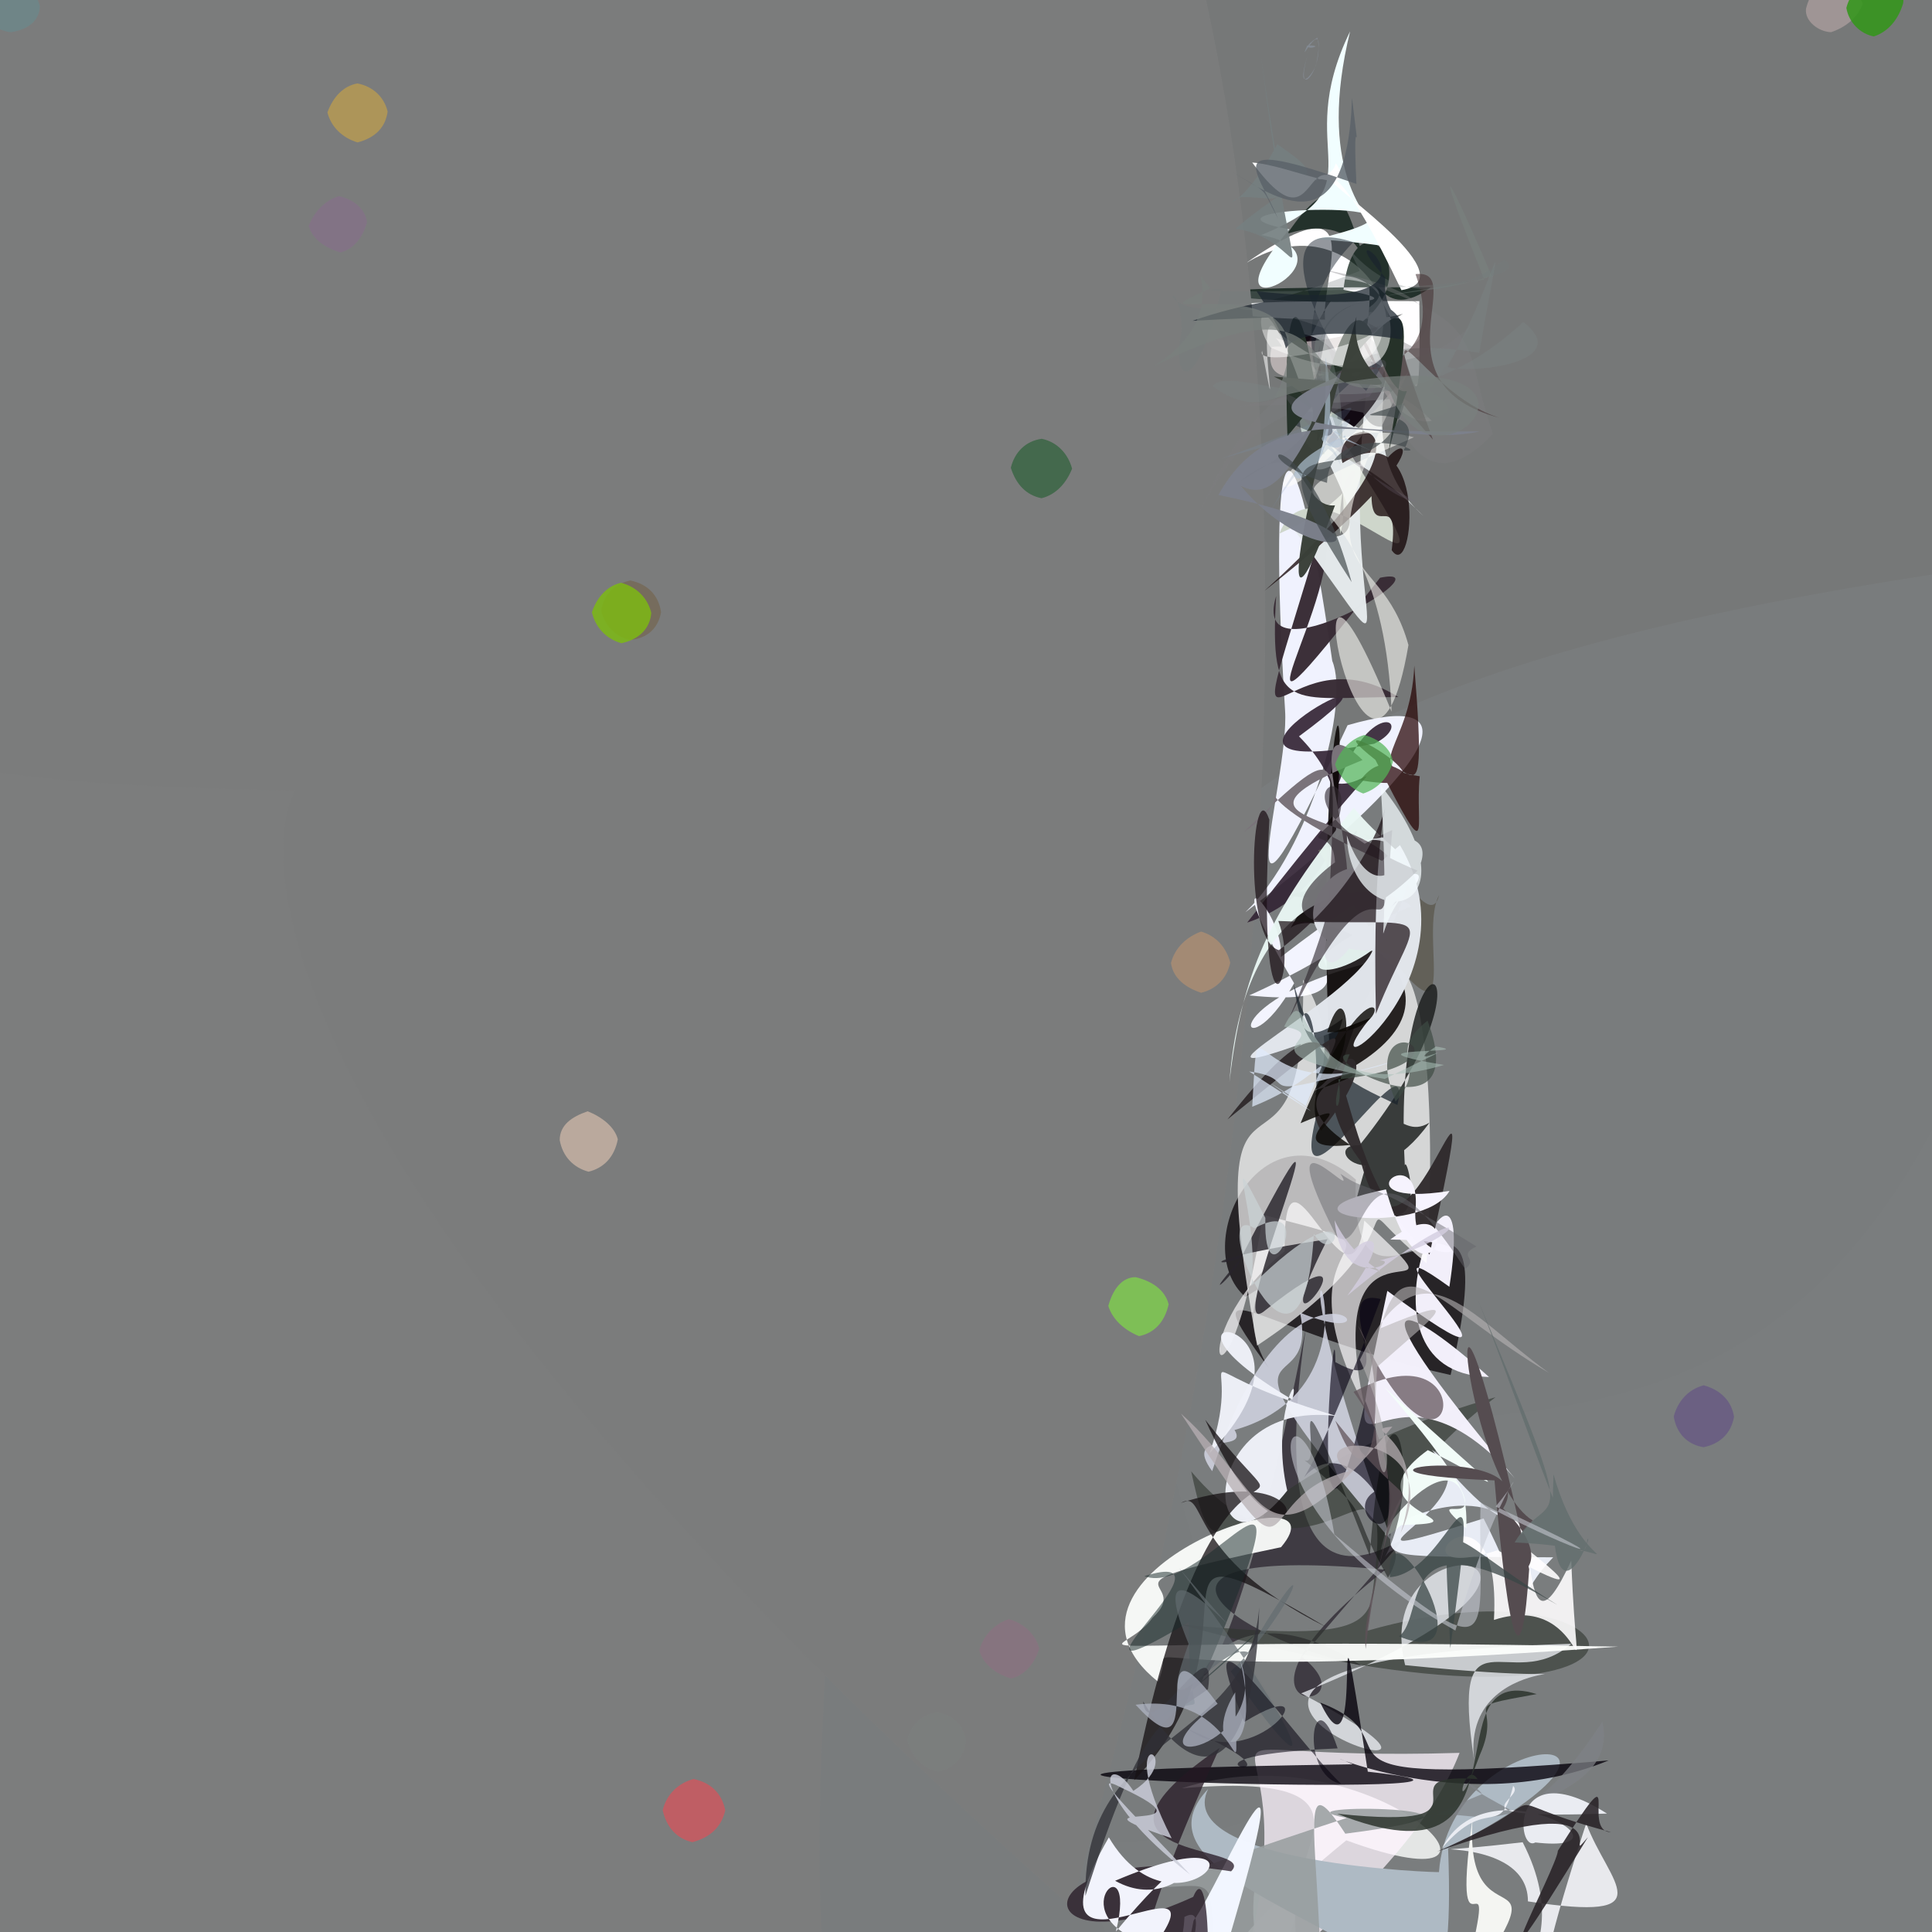 <?xml version="1.0" ?>
<svg xmlns="http://www.w3.org/2000/svg" version="1.1" width="512" height="512">
  <rect width="100%" height="100%" fill="#808080" stroke="none"/>
  <defs/>
  <g>
    <path stroke-width="0" fill="rgb(79, 80, 96)" opacity="0.863" stroke="rgb(139, 182, 153)" stroke-opacity="1.0" stroke-linecap="round" stroke-linejoin="round" d="M 321.826 428.885 C 361.404 479.614 360.466 496.862 189.608 485.514 C 58.78 379.342 58.599 355.441 -37.294 93.651 C -55.75 24.691 -54.507 -3.249 30.09 -10.989 C 241.272 164.82 249.843 173.189 321.826 428.885"/>
    <path stroke-width="0" fill="rgb(118, 120, 120)" opacity="0.95" stroke="rgb(108, 164, 111)" stroke-opacity="1.0" stroke-linecap="round" stroke-linejoin="round" d="M 564.833 105.234 C 521.457 395.199 445.035 376.252 301.905 376.815 C 145.889 341.19 142.703 311.617 -49.764 1.809 C -5.706 -61.472 18.958 -59.516 446.248 -50.592 C 535.302 -48.753 556.304 -60.082 564.833 105.234"/>
    <path stroke-width="0" fill="rgb(124, 125, 125)" opacity="1.001" stroke="rgb(245, 97, 201)" stroke-opacity="1.0" stroke-linecap="round" stroke-linejoin="round" d="M 297.474 522.785 C 290.297 570.126 265.175 573.435 -73.397 555.066 C -78.982 469.816 -51.805 419.021 -46.282 272.57 C -56.931 163.625 -81.467 128.182 -9.147 109.098 C 144.904 187.701 155.931 193.122 297.474 522.785"/>
    <path stroke-width="0" fill="rgb(122, 125, 126)" opacity="0.996" stroke="rgb(144, 236, 18)" stroke-opacity="1.0" stroke-linecap="round" stroke-linejoin="round" d="M 557.802 499.859 C 564.609 540.824 570.584 555.14 301.917 560.453 C 229.175 574.802 203.635 600.65 223.893 374.143 C 298.665 232.141 299.556 180.571 541.652 147.983 C 576.668 265.032 560.816 308.912 557.802 499.859"/>
    <path stroke-width="0" fill="rgb(231, 240, 240)" opacity="0.985" stroke="rgb(5, 212, 198)" stroke-opacity="1.0" stroke-linecap="round" stroke-linejoin="round" d="M 368.316 528.911 C 364.536 503.135 365.563 512.224 316.043 547.212 C 397.84 521.552 317.431 553.291 334.613 489.569 C 334.26 494.148 328.364 486.045 339.72 501.519 C 350.168 507.978 329.992 517.714 368.316 528.911"/>
    <path stroke-width="0" fill="rgb(250, 252, 250)" opacity="0.825" stroke="rgb(249, 203, 117)" stroke-opacity="1.0" stroke-linecap="round" stroke-linejoin="round" d="M 356.785 487.704 C 281.208 549.443 356.175 533.122 341.384 493.105 C 347.153 500.709 347.787 490.354 346.253 500.75 C 339.372 492.712 369.449 469.111 313.184 473.909 C 364.36 457.518 412.524 508.117 356.785 487.704"/>
    <path stroke-width="0" fill="rgb(258, 245, 257)" opacity="0.737" stroke="rgb(133, 105, 67)" stroke-opacity="1.0" stroke-linecap="round" stroke-linejoin="round" d="M 386.802 464.528 C 364.123 523.318 238.256 576.31 255.164 637.59 C 284.74 541.478 294.02 542.172 341.752 550.749 C 347.853 535.922 347.721 520.2 331.148 515.452 C 347.962 447.066 299.82 467.126 386.802 464.528"/>
    <path stroke-width="0" fill="rgb(265, 254, 256)" opacity="1.039" stroke="rgb(116, 144, 4)" stroke-opacity="1.0" stroke-linecap="round" stroke-linejoin="round" d="M 373.242 82.266 C 368.237 89.211 254.416 79.089 376.14 79.806 C 376.967 150.324 370.245 26.416 343.826 98.032 C 387.714 104.903 363.246 48.588 329.706 70.051 C 381.292 34.069 323.224 113.744 373.242 82.266"/>
    <path stroke-width="0" fill="rgb(174, 186, 196)" opacity="0.999" stroke="rgb(156, 157, 240)" stroke-opacity="1.0" stroke-linecap="round" stroke-linejoin="round" d="M 383.763 489.845 C 385.571 538.072 377.326 522.051 360.262 574.408 C 442.885 518.924 288.224 507.859 320.163 474.11 C 310.385 494.141 382.841 496.348 381.341 496.115 C 384.35 455.844 450.291 455.361 383.763 489.845"/>
    <path stroke-width="0" fill="rgb(4, 21, 13)" opacity="0.715" stroke="rgb(91, 111, 177)" stroke-opacity="1.0" stroke-linecap="round" stroke-linejoin="round" d="M 356.029 76.792 C 359.222 48.704 380.927 74.7 357.285 87.68 C 349.996 131.36 383.325 49.252 341.177 61.909 C 364.818 27.052 354.021 94.751 379.193 76.122 C 244.164 75.763 400.223 84.567 356.029 76.792"/>
    <path stroke-width="0" fill="rgb(151, 157, 158)" opacity="0.854" stroke="rgb(170, 171, 53)" stroke-opacity="1.0" stroke-linecap="round" stroke-linejoin="round" d="M 356.52 485.942 C 334.342 451.731 367.77 540.012 333.832 623.632 C 308.874 482.454 336.251 501.106 301.944 500.132 C 302.89 501.965 304.532 498.806 356.912 481.765 C 333.551 477.577 412.874 478.754 356.52 485.942"/>
    <path stroke-width="0" fill="rgb(124, 125, 125)" opacity="0.994" stroke="rgb(80, 92, 145)" stroke-opacity="1.0" stroke-linecap="round" stroke-linejoin="round" d="M 283.796 505.306 C 3.971 255.606 84.81 182.115 88.998 209.641 C -60.084 208.181 -56.137 192.208 -35.515 126.31 C -40.782 64.59 -46.029 48.193 -7.228 -9.528 C 287.658 -423.336 414.954 68.975 283.796 505.306"/>
    <path stroke-width="0" fill="rgb(61, 57, 65)" opacity="0.957" stroke="rgb(252, 26, 53)" stroke-opacity="1.0" stroke-linecap="round" stroke-linejoin="round" d="M 345.026 439.096 C 365.478 455.118 315.696 456.621 367.124 415.989 C 292.26 409.148 325.907 433.876 360.706 441.384 C 300.86 403.128 314.069 515.72 346.087 351.797 C 328.151 473.085 411.304 360.622 345.026 439.096"/>
    <path stroke-width="0" fill="rgb(240, 242, 254)" opacity="1.038" stroke="rgb(166, 64, 118)" stroke-opacity="1.0" stroke-linecap="round" stroke-linejoin="round" d="M 330.044 241.755 C 384.725 199.911 388.672 183.013 357.118 192.192 C 322.204 267.026 341.85 207.051 340.558 188.263 C 335.766 111.647 342.395 100.875 353.066 175.161 C 357.736 186.252 347.427 224.994 330.044 241.755"/>
    <path stroke-width="0" fill="rgb(46, 53, 46)" opacity="0.591" stroke="rgb(40, 28, 167)" stroke-opacity="1.0" stroke-linecap="round" stroke-linejoin="round" d="M 312.646 430.463 C 456.519 470.235 440.215 409.75 362.241 432.199 C 373.044 363.637 351.4 432.668 315.68 389.931 C 323.635 427.068 322.557 390.982 396.325 370.277 C 333.181 418.364 401.57 438.861 312.646 430.463"/>
    <path stroke-width="0" fill="rgb(236, 238, 243)" opacity="0.775" stroke="rgb(50, 94, 209)" stroke-opacity="1.0" stroke-linecap="round" stroke-linejoin="round" d="M 416.442 435.604 C 265.269 440.192 418.202 487.41 344.824 448.752 C 439.224 410.964 362.008 399.643 372.371 441.277 C 445.748 448.781 386.57 432.607 390.662 466.592 C 384.327 424.223 400.109 449.813 416.442 435.604"/>
    <path stroke-width="0" fill="rgb(253, 256, 253)" opacity="0.938" stroke="rgb(213, 24, 248)" stroke-opacity="1.0" stroke-linecap="round" stroke-linejoin="round" d="M 428.811 436.382 C 266.438 433.248 296.564 441.447 305.389 428.769 C 317.159 418.043 286.455 421.024 339.484 410.027 C 358.147 387.947 270.96 416.725 306.872 445.663 C 313.703 431.244 283.269 447.09 428.811 436.382"/>
    <path stroke-width="0" fill="rgb(51, 35, 52)" opacity="0.914" stroke="rgb(249, 154, 188)" stroke-opacity="1.0" stroke-linecap="round" stroke-linejoin="round" d="M 344.246 195.136 C 384.61 165.392 301.757 208.86 364.17 197.094 C 375.425 191.578 363.496 183.941 354.72 207.659 C 364.033 208.653 371.846 191.188 330.506 244.505 C 349.216 238.281 365.507 216.538 344.246 195.136"/>
    <path stroke-width="0" fill="rgb(37, 34, 37)" opacity="0.974" stroke="rgb(72, 30, 75)" stroke-opacity="1.0" stroke-linecap="round" stroke-linejoin="round" d="M 384.426 364.393 C 333.583 353.15 314.702 333.061 336.237 362.558 C 316.326 330.251 377.734 315.089 330.035 343.708 C 314.759 330.356 334.236 290.972 359.324 312.608 C 357.248 364.501 401.354 291.492 384.426 364.393"/>
    <path stroke-width="0" fill="rgb(253, 251, 252)" opacity="0.681" stroke="rgb(81, 105, 16)" stroke-opacity="1.0" stroke-linecap="round" stroke-linejoin="round" d="M 361.6 372.637 C 335.438 322.229 381.234 333.841 334.724 321.949 C 325.018 384.056 312.014 354.641 340.449 331.596 C 339.887 293.69 357.842 353.975 361.55 323.472 C 393.436 353.405 348.829 314.152 361.6 372.637"/>
    <path stroke-width="0" fill="rgb(5, -1, 9)" opacity="0.789" stroke="rgb(144, 67, 133)" stroke-opacity="1.0" stroke-linecap="round" stroke-linejoin="round" d="M 362.481 469.514 C 351.699 399.012 362.775 478.011 349.892 451.216 C 377.964 462.007 336.422 474.176 426.297 466.53 C 385.795 483.241 342.513 460.431 358.534 467.562 C 176.66 470.185 431.041 477.18 362.481 469.514"/>
    <path stroke-width="0" fill="rgb(57, 44, 53)" opacity="0.978" stroke="rgb(146, 236, 81)" stroke-opacity="1.0" stroke-linecap="round" stroke-linejoin="round" d="M 350.528 139.322 C 358.361 155.117 317.697 214.978 365.734 153.107 C 384.687 149.184 330.85 181.675 338.2 157.957 C 336.268 189.663 342.096 184.709 370.609 184.734 C 338.787 164.743 326.429 219.69 350.528 139.322"/>
    <path stroke-width="0" fill="rgb(243, 244, 254)" opacity="1.002" stroke="rgb(33, 182, 73)" stroke-opacity="1.0" stroke-linecap="round" stroke-linejoin="round" d="M 342.952 260.564 C 320.973 223.299 340.325 240.621 339.461 253.604 C 395.965 209.961 382.124 240.833 331.063 263.794 C 378.696 268.763 322.927 236.293 369.725 253.609 C 318.509 263.887 329.004 286.127 342.952 260.564"/>
    <path stroke-width="0" fill="rgb(39, 5, 5)" opacity="0.727" stroke="rgb(172, 68, 187)" stroke-opacity="1.0" stroke-linecap="round" stroke-linejoin="round" d="M 374.801 176.398 C 378.993 228.456 372.099 191.374 360.488 206.793 C 393.354 212.048 344.102 185.407 364.493 201.36 C 380.127 232.239 374.874 218.829 376.25 205.715 C 360.065 203.28 373.926 198.195 374.801 176.398"/>
    <path stroke-width="0" fill="rgb(245, 242, 253)" opacity="0.981" stroke="rgb(63, 146, 150)" stroke-opacity="1.0" stroke-linecap="round" stroke-linejoin="round" d="M 394.611 364.92 C 374.28 346.58 353.807 335.017 401.397 391.726 C 364.555 349.844 353.114 411.028 367.657 342.088 C 417.646 378.971 353.499 318.932 384.099 341.017 C 392.426 287.841 352.993 363.774 394.611 364.92"/>
    <path stroke-width="0" fill="rgb(256, 258, 255)" opacity="0.685" stroke="rgb(56, 242, 114)" stroke-opacity="1.0" stroke-linecap="round" stroke-linejoin="round" d="M 378.054 334.77 C 351.32 312.621 382.914 323.524 333.147 356.591 C 316.381 264.52 346.112 327.356 345.348 259.641 C 372.133 301.324 291.145 335.266 354.575 285.421 C 374.385 218.705 381.819 279.269 378.054 334.77"/>
    <path stroke-width="0" fill="rgb(242, 246, 260)" opacity="0.994" stroke="rgb(178, 75, 207)" stroke-opacity="1.0" stroke-linecap="round" stroke-linejoin="round" d="M 322.258 525.334 C 348.839 437.686 323.451 499.519 316.301 508.992 C 307.192 559.78 270.119 515.858 314.494 528.631 C 301.046 519.331 313.302 524.726 313.891 507.991 C 323.005 503.338 307.276 530.727 322.258 525.334"/>
    <path stroke-width="0" fill="rgb(241, 254, 258)" opacity="1.029" stroke="rgb(184, 127, 243)" stroke-opacity="1.0" stroke-linecap="round" stroke-linejoin="round" d="M 348.682 63.4 C 396.52 52.243 308.681 54.616 341.679 60.782 C 315.452 91.563 362.977 67.797 334.277 62.288 C 366.379 49.025 341.721 41.25 357.791 8.315 C 340.469 79.206 405.922 66.842 348.682 63.4"/>
    <path stroke-width="0" fill="rgb(239, 243, 253)" opacity="0.935" stroke="rgb(108, 154, 4)" stroke-opacity="1.0" stroke-linecap="round" stroke-linejoin="round" d="M 393.164 402.413 C 412.658 440.456 393.567 431.208 411.613 412.703 C 366.039 412.356 367.797 413.618 368.725 404.509 C 401.563 387.115 408.462 419.991 379.468 384.208 C 399.237 398.136 341.914 418.499 393.164 402.413"/>
    <path stroke-width="0" fill="rgb(118, 128, 129)" opacity="0.918" stroke="rgb(168, 73, 157)" stroke-opacity="1.0" stroke-linecap="round" stroke-linejoin="round" d="M 338.49 38.217 C 328.948 56.197 323.007 54.182 328.928 52.246 C 343.463 52.029 340.159 59.535 334.221 15.006 C 343.763 92.392 348.992 63.456 327.385 60.631 C 346.143 44.666 353.052 48.399 338.49 38.217"/>
    <path stroke-width="0" fill="rgb(232, 233, 237)" opacity="1.006" stroke="rgb(34, 76, 145)" stroke-opacity="1.0" stroke-linecap="round" stroke-linejoin="round" d="M 420.365 483.216 C 426.268 499.072 441.689 509.501 404.918 503.885 C 404.977 483.709 359.758 493.354 403.526 488.215 C 422.005 524.116 380.267 530.837 433.478 517.227 C 406.996 540.114 401.049 542.34 420.365 483.216"/>
    <path stroke-width="0" fill="rgb(213, 216, 230)" opacity="0.824" stroke="rgb(146, 166, 166)" stroke-opacity="1.0" stroke-linecap="round" stroke-linejoin="round" d="M 327.161 378.961 C 377.777 364.656 325.28 288.514 368.853 408.44 C 315.876 346.401 349.821 374.092 344.524 347.855 C 374.876 360.428 343.005 322.234 321.239 389.873 C 313.177 378.869 331.13 385.23 327.161 378.961"/>
    <path stroke-width="0" fill="rgb(244, 254, 250)" opacity="0.985" stroke="rgb(228, 93, 111)" stroke-opacity="1.0" stroke-linecap="round" stroke-linejoin="round" d="M 371.363 404.162 C 396.524 403.488 355.54 400.777 378.384 384.298 C 399.274 394.325 403.674 401.694 366.831 367.562 C 409.877 417.653 371.971 390.276 388.582 405.016 C 389.862 370.742 355.023 418.437 371.363 404.162"/>
    <path stroke-width="0" fill="rgb(8, 3, 2)" opacity="0.848" stroke="rgb(205, 179, 25)" stroke-opacity="1.0" stroke-linecap="round" stroke-linejoin="round" d="M 341.997 245.942 C 350.614 238.514 399.102 263.58 352.753 285.841 C 347.65 201.138 359.636 152.136 352.941 234.94 C 330.026 238.488 350.955 237.251 349.147 238.526 C 373.061 199.694 349.746 232.27 341.997 245.942"/>
    <path stroke-width="0" fill="rgb(244, 245, 242)" opacity="1.015" stroke="rgb(182, 254, 38)" stroke-opacity="1.0" stroke-linecap="round" stroke-linejoin="round" d="M 390.259 481.722 C 387.486 521.778 423.425 479.639 375.516 545.686 C 380.093 513.611 372.906 496.791 385.147 537.498 C 398.596 537.672 403.439 534.279 386.172 532.683 C 400.098 477.449 383.675 529.84 390.259 481.722"/>
    <path stroke-width="0" fill="rgb(261, 264, 257)" opacity="1.027" stroke="rgb(41, 156, 31)" stroke-opacity="1.0" stroke-linecap="round" stroke-linejoin="round" d="M 354.012 43.238 C 360.607 53.455 342.112 43.799 331.858 43.072 C 354.236 73.542 341.031 13.469 371.392 76.899 C 390.824 73.654 345.85 45.198 353.368 47.445 C 323.202 47.672 352.12 51.954 354.012 43.238"/>
    <path stroke-width="0" fill="rgb(206, 214, 203)" opacity="1.024" stroke="rgb(205, 145, 103)" stroke-opacity="1.0" stroke-linecap="round" stroke-linejoin="round" d="M 339.045 141.414 C 348.676 116.267 392.397 173.776 357.884 120.323 C 333.936 127.53 344.144 77.754 371.793 103.12 C 342.977 90.076 359.848 127.268 355.137 141.548 C 353.929 112.526 372.252 126.581 339.045 141.414"/>
    <path stroke-width="0" fill="rgb(98, 96, 88)" opacity="0.987" stroke="rgb(177, 115, 184)" stroke-opacity="1.0" stroke-linecap="round" stroke-linejoin="round" d="M 353.326 239.37 C 335.332 246.693 392.055 212.882 349.328 225.319 C 393.543 293.978 374.77 249.442 381.384 237.192 C 378.824 248.22 365.92 221.03 361.368 220.915 C 377.426 238.933 345.254 207.292 353.326 239.37"/>
    <path stroke-width="0" fill="rgb(37, 24, 36)" opacity="0.745" stroke="rgb(248, 218, 2)" stroke-opacity="1.0" stroke-linecap="round" stroke-linejoin="round" d="M 316.211 502.689 C 321.099 490.819 321.594 532.561 316.794 550.597 C 295.88 536.605 296.068 523.69 323.173 463.248 C 278.71 493.576 334.136 488.36 326.248 495.923 C 269.622 486.962 270.559 523.669 316.211 502.689"/>
    <path stroke-width="0" fill="rgb(242, 243, 252)" opacity="1.004" stroke="rgb(186, 43, 132)" stroke-opacity="1.0" stroke-linecap="round" stroke-linejoin="round" d="M 305.991 515.509 C 326.072 487.933 267.785 532.313 293.856 486.921 C 311.821 517.327 342.828 478.282 295.519 498.427 C 316.771 510.211 328.667 471.987 295.731 511.858 C 301.977 486.599 278.911 508.76 305.991 515.509"/>
    <path stroke-width="0" fill="rgb(234, 247, 244)" opacity="0.953" stroke="rgb(50, 4, 202)" stroke-opacity="1.0" stroke-linecap="round" stroke-linejoin="round" d="M 367.564 248.3 C 353.167 263.151 332.192 258.064 374.037 240.164 C 363.458 231.647 329.687 233.886 325.821 286.687 C 329.189 257.914 335.88 242.3 358.748 214.082 C 373.151 231.278 378.421 223.801 367.564 248.3"/>
    <path stroke-width="0" fill="rgb(228, 234, 236)" opacity="0.983" stroke="rgb(88, 236, 179)" stroke-opacity="1.0" stroke-linecap="round" stroke-linejoin="round" d="M 343 140.426 C 379.465 189.679 350.157 162.153 364.815 87.025 C 375.988 87.98 354.51 116.539 377.305 136.793 C 338.871 98.817 342.081 142.424 361.698 114.286 C 323.733 94.296 383.229 153.578 343 140.426"/>
    <path stroke-width="0" fill="rgb(257, 254, 255)" opacity="0.891" stroke="rgb(41, 158, 147)" stroke-opacity="1.0" stroke-linecap="round" stroke-linejoin="round" d="M 395.912 429.295 C 422.546 420.698 418.231 461.287 416.399 413.575 C 401.356 446.311 408.828 392.137 398.264 404.916 C 402.465 409.619 430.795 429.215 396.871 410.821 C 365.197 421.254 398.218 386.237 395.912 429.295"/>
    <path stroke-width="0" fill="rgb(90, 97, 104)" opacity="0.795" stroke="rgb(238, 156, 136)" stroke-opacity="1.0" stroke-linecap="round" stroke-linejoin="round" d="M 358.299 25.911 C 356.98 66.059 337.822 52.408 326.432 45.476 C 336.9 51.888 333.798 48.777 338.692 57.958 C 332.926 44.277 322.654 35.779 359.463 48.75 C 358.308 23.261 361.015 48.729 358.299 25.911"/>
    <path stroke-width="0" fill="rgb(122, 115, 122)" opacity="1.025" stroke="rgb(186, 79, 101)" stroke-opacity="1.0" stroke-linecap="round" stroke-linejoin="round" d="M 329.471 220.625 C 358.04 193.331 353.39 198.975 352.219 242.386 C 367.462 241.962 340.289 181.498 361.089 201.413 C 318.836 218.595 361.846 214.799 370.126 229.844 C 314.513 205.856 352.357 204.998 329.471 220.625"/>
    <path stroke-width="0" fill="rgb(226, 230, 236)" opacity="0.984" stroke="rgb(47, 240, 188)" stroke-opacity="1.0" stroke-linecap="round" stroke-linejoin="round" d="M 371.005 223.973 C 392.491 260.045 344.35 292.801 363.157 269.781 C 294.863 296.057 357.011 267.039 363.724 251.985 C 333.217 251.724 354.496 220.239 365.647 232.99 C 353.867 272.754 337.342 251.882 371.005 223.973"/>
    <path stroke-width="0" fill="rgb(48, 40, 46)" opacity="0.618" stroke="rgb(57, 64, 14)" stroke-opacity="1.0" stroke-linecap="round" stroke-linejoin="round" d="M 354.915 216.208 C 359.536 199.055 333.319 212.936 375.65 230.725 C 349.069 257.333 325.837 239.508 368.948 219.99 C 365.452 265.38 369.002 213.723 341.449 270.333 C 370.379 202.085 337.001 232.439 354.915 216.208"/>
    <path stroke-width="0" fill="rgb(29, 31, 30)" opacity="0.841" stroke="rgb(79, 177, 96)" stroke-opacity="1.0" stroke-linecap="round" stroke-linejoin="round" d="M 378.82 297.508 C 369.401 303.329 368.636 283.285 359.663 317.081 C 382.413 335.388 370.532 297.184 372.482 312.098 C 367.575 237.901 401.331 252.446 360.273 303.528 C 349.745 302.97 363.165 319.275 378.82 297.508"/>
    <path stroke-width="0" fill="rgb(85, 76, 80)" opacity="1.009" stroke="rgb(6, 17, 173)" stroke-opacity="1.0" stroke-linecap="round" stroke-linejoin="round" d="M 398.341 399.754 C 409.626 381.51 341.177 390.19 396.058 392.321 C 400.026 438.133 403.311 445.275 405.247 415.846 C 379.817 298.202 387.032 391.369 406.2 402.953 C 387.866 423.04 419.152 420.04 398.341 399.754"/>
    <path stroke-width="0" fill="rgb(21, 6, 7)" opacity="0.769" stroke="rgb(136, 228, 252)" stroke-opacity="1.0" stroke-linecap="round" stroke-linejoin="round" d="M 335.059 156.611 C 388.183 114.88 369.866 111.238 363.537 128.739 C 362.6 145.283 371.007 127.963 368.818 145.807 C 375.013 155.023 378.725 108.425 355.789 122.716 C 351.527 109.1 389.493 107.518 335.059 156.611"/>
    <path stroke-width="0" fill="rgb(26, 35, 44)" opacity="0.724" stroke="rgb(169, 67, 5)" stroke-opacity="1.0" stroke-linecap="round" stroke-linejoin="round" d="M 342.819 260.758 C 350.228 284.483 356.473 286.116 370.33 292.833 C 375.093 271.749 341.233 327.738 348.592 296.826 C 351.073 242.841 335.325 285.584 355.822 269.934 C 354.073 278.537 346.476 284.865 342.819 260.758"/>
    <path stroke-width="0" fill="rgb(254, 260, 250)" opacity="0.569" stroke="rgb(81, 97, 150)" stroke-opacity="1.0" stroke-linecap="round" stroke-linejoin="round" d="M 368.787 188.604 C 338.519 114.46 362.294 235.074 373.255 170.941 C 365.361 142.373 342.443 157.802 373.356 98.435 C 320.275 161.576 338.142 105.928 374.72 115.879 C 319.934 140.162 365.99 115.961 368.787 188.604"/>
    <path stroke-width="0" fill="rgb(28, 18, 23)" opacity="0.716" stroke="rgb(160, 222, 69)" stroke-opacity="1.0" stroke-linecap="round" stroke-linejoin="round" d="M 364.633 268.689 C 376.732 238.358 383.535 245.856 338.771 244.068 C 344.584 259.183 332.925 282.388 336.388 217.233 C 331.886 203.919 329.183 249.074 338.931 251.81 C 381.824 218.88 362.516 178.911 364.633 268.689"/>
    <path stroke-width="0" fill="rgb(46, 41, 43)" opacity="0.953" stroke="rgb(47, 242, 175)" stroke-opacity="1.0" stroke-linecap="round" stroke-linejoin="round" d="M 360.606 307.744 C 372.116 352.462 396.047 252.768 378.842 332.472 C 345.72 303.208 365.723 245.299 325.287 296.672 C 377.412 254.249 340.518 285.291 350.101 299.665 C 375.641 268.846 338.232 278.122 360.606 307.744"/>
    <path stroke-width="0" fill="rgb(12, 9, 6)" opacity="0.813" stroke="rgb(241, 186, 64)" stroke-opacity="1.0" stroke-linecap="round" stroke-linejoin="round" d="M 357.827 303.435 C 330.087 285.493 378.099 279.952 348.418 288.937 C 361.019 281.341 357.009 255.506 351.751 273.535 C 373.092 274.408 364.875 247.142 344.665 297.661 C 365.602 288.694 334.621 305.881 357.827 303.435"/>
    <path stroke-width="0" fill="rgb(247, 244, 257)" opacity="0.994" stroke="rgb(132, 6, 52)" stroke-opacity="1.0" stroke-linecap="round" stroke-linejoin="round" d="M 367.293 315.201 C 333.217 322.133 376.978 327.962 384.144 315.607 C 352.834 320.53 377.392 300.115 375.063 321.228 C 374.543 339.339 401.354 328.905 368.453 328.475 C 391.035 311.713 378.288 354.309 367.293 315.201"/>
    <path stroke-width="0" fill="rgb(6, 0, 18)" opacity="0.614" stroke="rgb(220, 29, 131)" stroke-opacity="1.0" stroke-linecap="round" stroke-linejoin="round" d="M 353.888 360.972 C 372.878 371.474 350.969 340.47 365.886 344.27 C 334.612 428.455 343.943 368.592 364.326 395.257 C 353.706 401.714 380.302 419.54 361.835 371.228 C 346.111 437.626 353.818 338.8 353.888 360.972"/>
    <path stroke-width="0" fill="rgb(240, 242, 249)" opacity="0.969" stroke="rgb(182, 100, 144)" stroke-opacity="1.0" stroke-linecap="round" stroke-linejoin="round" d="M 354.222 375.263 C 315.505 370.504 319.038 423.14 341.128 395.028 C 336.671 375.525 344.76 361.852 342.478 370.909 C 294.949 342.962 356.631 347.744 320.539 385.135 C 331.309 354.589 307.535 361.629 354.222 375.263"/>
    <path stroke-width="0" fill="rgb(128, 130, 134)" opacity="0.715" stroke="rgb(36, 124, 90)" stroke-opacity="1.0" stroke-linecap="round" stroke-linejoin="round" d="M 424.666 456.211 C 398.516 496.295 390.168 474.48 372.897 483.092 C 390.251 477.929 374.648 482.982 392.766 475.452 C 389.814 471.14 379.916 469.883 410.212 484.649 C 391.179 476.997 429.408 477.613 424.666 456.211"/>
    <path stroke-width="0" fill="rgb(23, 18, 20)" opacity="0.76" stroke="rgb(195, 190, 230)" stroke-opacity="1.0" stroke-linecap="round" stroke-linejoin="round" d="M 312.938 398.286 C 320.168 394.35 313.426 412.203 351.445 431.183 C 295.617 398.202 338.7 431.989 300.582 471.788 C 323.337 357.621 351.586 417.231 319.399 376.257 C 341.988 426.562 356.408 384.276 312.938 398.286"/>
    <path stroke-width="0" fill="rgb(39, 36, 43)" opacity="0.821" stroke="rgb(140, 149, 245)" stroke-opacity="1.0" stroke-linecap="round" stroke-linejoin="round" d="M 351.807 328.392 C 330.822 369.725 370.604 319.065 335.37 347.202 C 322.008 358.77 364.517 264.016 328.659 333.773 C 316.486 347.536 328.744 336.392 328.765 333.303 C 322.498 336.114 315.348 333.951 351.807 328.392"/>
    <path stroke-width="0" fill="rgb(26, 44, 43)" opacity="0.517" stroke="rgb(16, 123, 249)" stroke-opacity="1.0" stroke-linecap="round" stroke-linejoin="round" d="M 303.282 417.693 C 331.671 408.783 272.906 455.038 315.047 429.882 C 314.738 462.046 322.01 446.34 307.354 455.046 C 327.974 438.482 346.264 420.585 318.52 445.495 C 351.572 367.997 319.855 424.08 303.282 417.693"/>
    <path stroke-width="0" fill="rgb(224, 235, 252)" opacity="0.708" stroke="rgb(86, 245, 59)" stroke-opacity="1.0" stroke-linecap="round" stroke-linejoin="round" d="M 331.047 283.952 C 347.081 286.09 326.842 292.973 369.699 281.141 C 329.924 295.385 333.867 258.553 331.851 293.298 C 352.554 285.093 353.289 273.966 346.05 293.075 C 315.912 273.388 373.489 311.542 331.047 283.952"/>
    <path stroke-width="0" fill="rgb(61, 74, 68)" opacity="0.687" stroke="rgb(240, 203, 160)" stroke-opacity="1.0" stroke-linecap="round" stroke-linejoin="round" d="M 357.684 279.405 C 346.666 279.326 390.842 303.959 378.314 270.488 C 366.847 279.572 378.982 281.593 369.843 291.922 C 358.432 263.433 396.586 281.645 354.673 286.052 C 356.524 296.309 350.495 296.321 357.684 279.405"/>
    <path stroke-width="0" fill="rgb(2, 4, 0)" opacity="0.452" stroke="rgb(74, 216, 157)" stroke-opacity="1.0" stroke-linecap="round" stroke-linejoin="round" d="M 367.826 418.09 C 371.545 412.099 370.077 406.524 365.071 415.719 C 379.358 396.436 367.65 347.976 363.006 412.321 C 338.016 348.743 351.747 390.012 345.698 386.941 C 365.066 403.132 356.073 397.32 367.826 418.09"/>
    <path stroke-width="0" fill="rgb(9, 0, 10)" opacity="0.921" stroke="rgb(126, 163, 93)" stroke-opacity="1.0" stroke-linecap="round" stroke-linejoin="round" d="M 365.463 105.216 C 353.196 93.844 352.361 88.173 340.801 88.093 C 370.709 122.537 321.527 87.68 358.817 113.157 C 382.462 89.204 348.154 93.817 349.359 103.388 C 351.082 104.601 338.848 91.707 365.463 105.216"/>
    <path stroke-width="0" fill="rgb(95, 81, 88)" opacity="0.727" stroke="rgb(24, 219, 248)" stroke-opacity="1.0" stroke-linecap="round" stroke-linejoin="round" d="M 361.898 436.983 C 369.499 374.169 382.886 413.22 353.867 376.473 C 364.708 405.778 368.25 363.336 359.899 351.347 C 384.612 406.672 395.425 349.305 358.72 368.859 C 378.869 397.127 360.261 419.131 361.898 436.983"/>
    <path stroke-width="0" fill="rgb(244, 251, 254)" opacity="0.729" stroke="rgb(231, 197, 84)" stroke-opacity="1.0" stroke-linecap="round" stroke-linejoin="round" d="M 356.92 221.368 C 365.291 246.21 379.867 219.765 360.781 222.84 C 399.633 214.86 354.163 253.87 371.294 237.849 C 362.674 249.798 369.144 259.475 365.893 208.087 C 394.265 243.533 357.72 249.115 356.92 221.368"/>
    <path stroke-width="0" fill="rgb(183, 179, 182)" opacity="0.596" stroke="rgb(103, 59, 33)" stroke-opacity="1.0" stroke-linecap="round" stroke-linejoin="round" d="M 364.954 362.245 C 380.93 348.098 389.552 342.186 365.888 351.988 C 371.846 328.77 381.638 346.821 410.427 363.793 C 388.373 347.746 376.133 327.674 360.379 360.341 C 375.191 393.081 362.004 405.816 364.954 362.245"/>
    <path stroke-width="0" fill="rgb(234, 236, 242)" opacity="1.025" stroke="rgb(20, 22, 171)" stroke-opacity="1.0" stroke-linecap="round" stroke-linejoin="round" d="M 425.865 480.615 C 399.865 464.102 401.765 491.214 406.879 488.274 C 435.787 491.559 394.13 466.395 382.134 489.791 C 394.465 475.383 397.493 487.858 400.996 473.274 C 404.739 476.778 382.826 482.102 425.865 480.615"/>
    <path stroke-width="0" fill="rgb(99, 110, 110)" opacity="0.811" stroke="rgb(107, 142, 219)" stroke-opacity="1.0" stroke-linecap="round" stroke-linejoin="round" d="M 391.769 344.77 C 405.03 377.789 418.985 423.302 420.668 407.98 C 422.809 405.108 409.88 437.569 411.696 390.702 C 420.197 421.044 436.99 410.345 401.387 408.761 C 410.97 392.842 420.185 412.603 391.769 344.77"/>
    <path stroke-width="0" fill="rgb(99, 99, 107)" opacity="0.463" stroke="rgb(68, 33, 14)" stroke-opacity="1.0" stroke-linecap="round" stroke-linejoin="round" d="M 355.232 311.079 C 360.919 320.205 335.02 290.045 354.293 327.82 C 362.764 333.651 360.392 293.386 388.263 336.297 C 392.12 333.354 385.891 332.949 391.268 330.32 C 360.361 310.98 363.776 316.903 355.232 311.079"/>
    <path stroke-width="0" fill="rgb(184, 176, 179)" opacity="0.747" stroke="rgb(66, 116, 174)" stroke-opacity="1.0" stroke-linecap="round" stroke-linejoin="round" d="M 371.19 406.256 C 384.201 378.479 343.039 379.339 357.413 389.871 C 329.602 396.886 347.125 426.413 312.97 374.627 C 336.981 395.811 333.348 420.79 368.997 378.068 C 359.215 378.963 379.74 380.078 371.19 406.256"/>
    <path stroke-width="0" fill="rgb(58, 70, 69)" opacity="0.751" stroke="rgb(72, 96, 46)" stroke-opacity="1.0" stroke-linecap="round" stroke-linejoin="round" d="M 370.748 433.66 C 378.231 428.07 369.028 399.427 412.694 425.296 C 379.655 404.935 382.601 395.973 384.346 436.791 C 393.109 372.541 384.918 416.882 368.358 417.965 C 366.5 394.696 395.905 444.142 370.748 433.66"/>
    <path stroke-width="0" fill="rgb(203, 211, 214)" opacity="0.709" stroke="rgb(66, 95, 149)" stroke-opacity="1.0" stroke-linecap="round" stroke-linejoin="round" d="M 335.331 322.766 C 322.895 298.323 334.193 322.053 331.553 340.813 C 361.438 311.429 354.61 337.809 348.194 327.005 C 345.107 379.387 318.58 316.825 332.453 325.506 C 349.939 315.988 334.66 347.399 335.331 322.766"/>
    <path stroke-width="0" fill="rgb(207, 195, 196)" opacity="0.731" stroke="rgb(203, 19, 132)" stroke-opacity="1.0" stroke-linecap="round" stroke-linejoin="round" d="M 336.989 91.936 C 333.44 109.027 359.232 90.741 379.441 111.524 C 368.75 114.006 354.019 87.504 369.972 84.914 C 324.131 101.021 339.999 73.895 343.685 107.332 C 351.851 100.198 348.972 90.786 336.989 91.936"/>
    <path stroke-width="0" fill="rgb(124, 125, 129)" opacity="0.378" stroke="rgb(147, 244, 164)" stroke-opacity="1.0" stroke-linecap="round" stroke-linejoin="round" d="M 328.727 107.695 C 378.244 98.3 399.324 80.489 350.912 71.498 C 396.063 85.08 386.664 89.175 395.656 114.997 C 368.968 143.083 365.422 85.584 362.192 85.37 C 388.698 100.574 413.519 105.133 328.727 107.695"/>
    <path stroke-width="0" fill="rgb(172, 194, 186)" opacity="0.548" stroke="rgb(109, 130, 136)" stroke-opacity="1.0" stroke-linecap="round" stroke-linejoin="round" d="M 366.971 285.921 C 396.081 271.757 368.938 285.112 380.522 277.338 C 393.714 279.428 352.35 277.169 382.663 282.225 C 341.201 294.561 348.409 255.518 340.311 272.065 C 355.643 274.866 323.544 278.95 366.971 285.921"/>
    <path stroke-width="0" fill="rgb(42, 36, 41)" opacity="0.892" stroke="rgb(47, 230, 138)" stroke-opacity="1.0" stroke-linecap="round" stroke-linejoin="round" d="M 380.86 490.689 C 417.704 474.594 390.234 475.794 426.895 485.539 C 418.565 485.379 431.205 461.619 412.853 490.463 C 412.764 494.781 386.83 542.295 420.816 486.873 C 412.704 496.307 434.141 471.777 380.86 490.689"/>
    <path stroke-width="0" fill="rgb(125, 125, 129)" opacity="0.36" stroke="rgb(224, 116, 184)" stroke-opacity="1.0" stroke-linecap="round" stroke-linejoin="round" d="M 369.069 111.431 C 398.769 109.851 376.908 106.695 360.822 86.889 C 356.003 116.324 366.605 127.165 389.781 86.187 C 369.087 107.751 341.788 80.352 317.927 135.743 C 334.406 102.904 351.568 106.304 369.069 111.431"/>
    <path stroke-width="0" fill="rgb(123, 130, 130)" opacity="0.468" stroke="rgb(230, 175, 178)" stroke-opacity="1.0" stroke-linecap="round" stroke-linejoin="round" d="M 392.024 93.509 C 399.001 52.695 398.243 70.663 383.591 97.236 C 389.536 99.203 417.578 96.212 403.691 85.312 C 365.835 120.595 327.057 94.864 321.369 102.349 C 342.467 117.756 347.042 85.518 392.024 93.509"/>
    <path stroke-width="0" fill="rgb(212, 205, 224)" opacity="0.807" stroke="rgb(192, 162, 61)" stroke-opacity="1.0" stroke-linecap="round" stroke-linejoin="round" d="M 357.076 343.332 C 374.428 319.698 353.782 331.362 358.447 334.704 C 374.233 339.193 360.207 337.348 353.668 323.365 C 355.475 343.061 371.845 333.89 365.6 334.04 C 390.839 327.691 392.217 314.223 357.076 343.332"/>
    <path stroke-width="0" fill="rgb(198, 203, 210)" opacity="0.574" stroke="rgb(203, 244, 116)" stroke-opacity="1.0" stroke-linecap="round" stroke-linejoin="round" d="M 396.357 399.244 C 438.212 418.654 412.411 409.26 392.372 398.189 C 391.353 434.67 399.802 445.578 353.618 406.638 C 344.314 351.168 321.673 396.301 385.688 432.112 C 398.251 389.476 406.892 386.776 396.357 399.244"/>
    <path stroke-width="0" fill="rgb(123, 125, 123)" opacity="0.893" stroke="rgb(209, 231, 207)" stroke-opacity="1.0" stroke-linecap="round" stroke-linejoin="round" d="M 366.071 -10.314 C 358.101 -8.817 352.184 -1.461 369.225 -3.477 C 387.266 -7.576 377.29 -18.447 367.513 -32.208 C 357.309 10.338 353.766 6.857 346.714 -32.646 C 374.978 -16.049 375.076 -11.324 366.071 -10.314"/>
    <path stroke-width="0" fill="rgb(19, 30, 41)" opacity="0.456" stroke="rgb(160, 101, 15)" stroke-opacity="1.0" stroke-linecap="round" stroke-linejoin="round" d="M 342.255 112.247 C 338.1 98.586 345.562 117.13 354.757 104.336 C 370.053 90.034 368.024 94.646 362.041 103.588 C 353.645 96.379 331.073 55.175 358.635 64.178 C 329.026 94.635 371.472 125.714 342.255 112.247"/>
    <path stroke-width="0" fill="rgb(134, 142, 151)" opacity="0.82" stroke="rgb(65, 216, 8)" stroke-opacity="1.0" stroke-linecap="round" stroke-linejoin="round" d="M 348.73 17.349 C 351.998 1.184 343.334 19.123 346.432 12.073 C 352.843 11.848 342.111 14.522 349.107 9.965 C 351.355 19.213 341.116 29.336 347.878 10.469 C 342.372 26.127 347.492 20.452 348.73 17.349"/>
    <path stroke-width="0" fill="rgb(99, 107, 111)" opacity="0.674" stroke="rgb(102, 236, 25)" stroke-opacity="1.0" stroke-linecap="round" stroke-linejoin="round" d="M 326.15 442.925 C 351.155 479.302 348.137 462.714 312.482 415.545 C 347.596 456.82 298.568 395.789 314.989 435.635 C 304.738 463.451 323.445 434.836 330.751 437.876 C 350.76 403.416 343.263 426.824 326.15 442.925"/>
    <path stroke-width="0" fill="rgb(70, 52, 54)" opacity="0.585" stroke="rgb(17, 64, 56)" stroke-opacity="1.0" stroke-linecap="round" stroke-linejoin="round" d="M 375.134 72.647 C 389.381 71.137 363.755 101.899 397.425 110.733 C 376.249 104.309 362.971 70.682 379.755 116.534 C 355.619 89.248 359.643 82.44 364.99 97.446 C 317.348 93.165 389.569 113.728 375.134 72.647"/>
    <path stroke-width="0" fill="rgb(38, 50, 41)" opacity="0.99" stroke="rgb(162, 125, 252)" stroke-opacity="1.0" stroke-linecap="round" stroke-linejoin="round" d="M 367.989 119.771 C 376.265 86.76 373.327 120.618 363.254 87.42 C 354.326 72.378 345.858 129.124 350.155 114.434 C 345.605 75.869 339.706 71.497 341.178 115.601 C 374.88 74.396 375.844 71.866 367.989 119.771"/>
    <path stroke-width="0" fill="rgb(4, 0, 13)" opacity="0.55" stroke="rgb(199, 73, 61)" stroke-opacity="1.0" stroke-linecap="round" stroke-linejoin="round" d="M 314.423 457.951 C 355.176 475.747 298.664 465.738 354.482 463.342 C 347.742 442.936 344.145 470.781 355.402 472.727 C 342.666 460.592 313.606 417.231 329.762 456.338 C 353.97 441.531 332.412 471.798 314.423 457.951"/>
    <path stroke-width="0" fill="rgb(48, 48, 55)" opacity="0.76" stroke="rgb(62, 169, 131)" stroke-opacity="1.0" stroke-linecap="round" stroke-linejoin="round" d="M 302.948 450.903 C 319.198 477.652 332.776 466.659 333.706 425.941 C 330.928 462.844 286.933 458.476 287.644 502.454 C 303.045 454.096 308.73 455.985 320.133 447.642 C 322.834 428.901 304.163 463.927 302.948 450.903"/>
    <path stroke-width="0" fill="rgb(178, 183, 198)" opacity="0.725" stroke="rgb(141, 73, 180)" stroke-opacity="1.0" stroke-linecap="round" stroke-linejoin="round" d="M 328.687 440.097 C 335.593 470.211 316.974 464.944 327.345 448.48 C 327.646 484.328 331.454 447.781 300.938 451.777 C 321.961 474.584 301.836 423.411 322.682 451.515 C 295.605 471.731 337.713 463.189 328.687 440.097"/>
    <path stroke-width="0" fill="rgb(123, 136, 131)" opacity="0.359" stroke="rgb(91, 211, 235)" stroke-opacity="1.0" stroke-linecap="round" stroke-linejoin="round" d="M 393.355 74.063 C 354.716 81.133 340.304 76.467 355.746 118.107 C 356.14 90.811 345.663 79.593 349.031 99.171 C 348.744 73.182 369.826 81.302 395.318 73.153 C 380.611 38.843 381.295 44.037 393.355 74.063"/>
    <path stroke-width="0" fill="rgb(117, 110, 130)" opacity="0.222" stroke="rgb(59, 88, 207)" stroke-opacity="1.0" stroke-linecap="round" stroke-linejoin="round" d="M 376.006 133.187 C 360.31 130.38 354.172 107.824 338.262 103.392 C 364.515 96.366 373.658 88.6 362.911 105.112 C 334.094 112.904 346.716 140.284 347.699 103.83 C 327.334 91.68 346.474 118.821 376.006 133.187"/>
    <path stroke-width="0" fill="rgb(259, 262, 253)" opacity="0.468" stroke="rgb(63, 27, 242)" stroke-opacity="1.0" stroke-linecap="round" stroke-linejoin="round" d="M 345.275 103.736 C 334.607 72.54 331.293 85.11 336.797 92.137 C 370.068 106.51 366.996 83.486 366.004 82.656 C 304.136 84.197 330.138 75.094 363.108 92.481 C 347.846 63.701 354.096 101.319 345.275 103.736"/>
    <path stroke-width="0" fill="rgb(255, 263, 258)" opacity="0.548" stroke="rgb(175, 14, 186)" stroke-opacity="1.0" stroke-linecap="round" stroke-linejoin="round" d="M 351.849 73.732 C 374.689 67.164 377.389 118.264 338.937 88.208 C 331.504 76.657 340.188 122.657 334.474 92.996 C 331.622 99.083 383.043 87.242 358.484 83.744 C 365.364 81.108 372.538 74.486 351.849 73.732"/>
    <path stroke-width="0" fill="rgb(43, 52, 44)" opacity="0.839" stroke="rgb(69, 96, 95)" stroke-opacity="1.0" stroke-linecap="round" stroke-linejoin="round" d="M 354.356 480.654 C 408.722 502.261 377.962 439.805 407.244 448.948 C 384.828 453.025 398.811 450.391 392.13 465.175 C 384.641 485.856 387.751 465.495 391.564 471.488 C 364.027 469.426 400.224 485.463 354.356 480.654"/>
    <path stroke-width="0" fill="rgb(117, 146, 174)" opacity="0.191" stroke="rgb(213, 60, 128)" stroke-opacity="1.0" stroke-linecap="round" stroke-linejoin="round" d="M 355.376 123.568 C 349.699 110.048 341.822 127.475 334.123 139.47 C 352.01 109.981 369.373 101.504 347.731 123.36 C 360.35 101.386 369.841 105.169 323.722 121.535 C 349.352 114.093 353.06 115.377 355.376 123.568"/>
    <path stroke-width="0" fill="rgb(57, 64, 56)" opacity="0.979" stroke="rgb(161, 221, 239)" stroke-opacity="1.0" stroke-linecap="round" stroke-linejoin="round" d="M 359.484 83.883 C 343.021 141.851 337.864 176.914 353.792 133.924 C 343.958 134.85 346.605 112.957 328.391 127.74 C 343.157 118.911 358.933 109.313 337.579 99.814 C 387.301 103.43 356.458 105.053 359.484 83.883"/>
    <path stroke-width="0" fill="rgb(114, 124, 126)" opacity="0.291" stroke="rgb(178, 246, 253)" stroke-opacity="1.0" stroke-linecap="round" stroke-linejoin="round" d="M 398.659 68.821 C 412.411 78.618 302.382 77.579 323.69 76.598 C 317.609 104.228 310.139 103.153 313.164 87.478 C 312.449 63.547 295.956 97.134 360.346 71.796 C 350.535 51.421 366.537 93.154 398.659 68.821"/>
    <path stroke-width="0" fill="rgb(179, 198, 215)" opacity="0.659" stroke="rgb(33, 154, 97)" stroke-opacity="1.0" stroke-linecap="round" stroke-linejoin="round" d="M 351.579 115.625 C 348.727 115.986 351.615 122.992 351.292 94.65 C 359.301 138.382 325.198 129.159 356.556 115.407 C 355.98 125.323 338.76 108.175 364.008 119.747 C 340.882 108.674 364.591 118.008 351.579 115.625"/>
    <path stroke-width="0" fill="rgb(26, 36, 46)" opacity="0.731" stroke="rgb(246, 139, 70)" stroke-opacity="1.0" stroke-linecap="round" stroke-linejoin="round" d="M 333.017 77.173 C 352.386 106.825 322.417 82.439 371.492 89.936 C 375.046 75.411 342.874 75.618 316.061 85.024 C 391.735 80.682 365.355 92.706 367.127 73.543 C 348.189 52.791 394.05 84.108 333.017 77.173"/>
    <path stroke-width="0" fill="rgb(203, 205, 218)" opacity="0.827" stroke="rgb(116, 102, 63)" stroke-opacity="1.0" stroke-linecap="round" stroke-linejoin="round" d="M 315.373 496.786 C 286.905 474.612 293.034 463.425 300.352 474.598 C 315.845 464.665 293.898 454.565 310.508 487.159 C 278.507 476.415 325.094 486.792 297.126 473.728 C 287.33 468.583 301.487 481.62 315.373 496.786"/>
    <path stroke-width="0" fill="rgb(124, 129, 140)" opacity="0.964" stroke="rgb(79, 95, 133)" stroke-opacity="1.0" stroke-linecap="round" stroke-linejoin="round" d="M 392.12 114.329 C 370.257 119.34 339.079 101.848 322.897 131.168 C 376.196 142.037 349.788 153.916 328.802 128.725 C 337.998 133.713 344.427 121.161 354.399 99.919 C 326.639 110.988 349.6 114.748 392.12 114.329"/>
    <path stroke-width="0" fill="rgb(64, 71, 75)" opacity="0.675" stroke="rgb(85, 235, 219)" stroke-opacity="1.0" stroke-linecap="round" stroke-linejoin="round" d="M 372.217 106.894 C 348.067 114.372 380.401 103.98 371.974 119.343 C 381.161 120.432 352.665 110.143 351.664 127.961 C 325.17 120.2 345.568 107.841 358.199 154.273 C 324.784 102.803 363.762 137.476 372.217 106.894"/>
    <path stroke-width="0" fill="rgb(121, 129, 125)" opacity="0.67" stroke="rgb(64, 113, 26)" stroke-opacity="1.0" stroke-linecap="round" stroke-linejoin="round" d="M 367.83 102.379 C 379.923 140.071 428.875 81.771 337.797 105.424 C 356.951 65.814 292.494 88.821 320.776 76.431 C 312.76 66.239 328.243 82.736 305.781 97.05 C 359.622 70.451 340.95 107.474 367.83 102.379"/>
    <path stroke-width="0" fill="rgb(162, 151, 150)" opacity="0.943" stroke="rgb(0, 0, 0)" stroke-opacity="0.0" stroke-linecap="round" stroke-linejoin="round" d="M 493.639 1.008 C 492.304 4.755 488.996 7.292 485.236 8.531 C 481.827 8.398 478.193 5.495 478.615 2.305 C 479.66 -1.948 482.319 -5.24 485.88 -6.585 C 489.693 -5.472 492.384 -2.384 493.639 1.008"/>
    <path stroke-width="0" fill="rgb(51, 151, 25)" opacity="0.857" stroke="rgb(0, 0, 0)" stroke-opacity="0.0" stroke-linecap="round" stroke-linejoin="round" d="M 504.34 0.936 C 503.036 5.227 500.398 8.387 496.59 9.66 C 492.986 8.961 489.984 6.012 489.301 2.094 C 490.278 -1.803 493.256 -4.783 497.098 -6.023 C 501.6 -5.187 505.032 -2.724 504.34 0.936"/>
    <path stroke-width="0" fill="rgb(105, 93, 131)" opacity="0.894" stroke="rgb(0, 0, 0)" stroke-opacity="0.0" stroke-linecap="round" stroke-linejoin="round" d="M 459.539 375.448 C 458.825 379.668 455.972 382.631 451.442 383.526 C 447.241 382.829 444.286 379.962 443.556 375.355 C 444.685 371.256 447.419 368.199 451.489 367.12 C 455.921 368.327 458.873 371.205 459.539 375.448"/>
    <path stroke-width="0" fill="rgb(231, 178, 49)" opacity="0.469" stroke="rgb(0, 0, 0)" stroke-opacity="0.0" stroke-linecap="round" stroke-linejoin="round" d="M 102.723 29.555 C 102.158 33.825 99.364 36.539 94.766 37.736 C 90.756 36.559 87.751 33.657 86.77 29.794 C 88.315 25.562 91.093 22.744 94.731 22.112 C 98.701 22.868 101.771 25.583 102.723 29.555"/>
    <path stroke-width="0" fill="rgb(235, 74, 84)" opacity="0.601" stroke="rgb(0, 0, 0)" stroke-opacity="0.0" stroke-linecap="round" stroke-linejoin="round" d="M 192.211 479.743 C 191.183 484.223 188.152 486.971 183.489 488.194 C 179.322 487.272 176.626 484.227 175.62 479.732 C 176.626 475.605 179.586 472.604 183.802 471.45 C 188.348 472.407 191.293 475.238 192.211 479.743"/>
    <path stroke-width="0" fill="rgb(222, 125, 229)" opacity="0.186" stroke="rgb(0, 0, 0)" stroke-opacity="0.0" stroke-linecap="round" stroke-linejoin="round" d="M -31.535 -8.746 C -32.607 -4.746 -35.535 -1.818 -39.535 -0.746 C -43.535 -1.818 -46.463 -4.746 -47.535 -8.746 C -46.463 -12.746 -43.535 -15.674 -39.535 -16.746 C -35.535 -15.674 -32.607 -12.746 -31.535 -8.746"/>
    <path stroke-width="0" fill="rgb(118, 107, 91)" opacity="0.916" stroke="rgb(0, 0, 0)" stroke-opacity="0.0" stroke-linecap="round" stroke-linejoin="round" d="M 175.189 162.226 C 174.428 166.545 171.493 169.231 166.96 169.577 C 163.205 168.817 160.31 165.911 159.339 161.855 C 159.868 157.761 162.697 154.736 167.069 153.829 C 171.518 154.788 174.49 157.559 175.189 162.226"/>
    <path stroke-width="0" fill="rgb(147, 198, 202)" opacity="0.345" stroke="rgb(0, 0, 0)" stroke-opacity="0.0" stroke-linecap="round" stroke-linejoin="round" d="M 51.977 -25.786 C 50.905 -21.786 47.977 -18.858 43.977 -17.786 C 39.977 -18.858 37.049 -21.786 35.977 -25.786 C 37.049 -29.786 39.977 -32.714 43.977 -33.786 C 47.977 -32.714 50.905 -29.786 51.977 -25.786"/>
    <path stroke-width="0" fill="rgb(220, 112, 124)" opacity="0.448" stroke="rgb(0, 0, 0)" stroke-opacity="0.0" stroke-linecap="round" stroke-linejoin="round" d="M -27.629 85.107 C -28.7 89.107 -31.629 92.035 -35.629 93.107 C -39.629 92.035 -42.557 89.107 -43.629 85.107 C -42.557 81.107 -39.629 78.179 -35.629 77.107 C -31.629 78.179 -28.7 81.107 -27.629 85.107"/>
    <path stroke-width="0" fill="rgb(220, 159, 106)" opacity="0.41" stroke="rgb(0, 0, 0)" stroke-opacity="0.0" stroke-linecap="round" stroke-linejoin="round" d="M 326.024 255.106 C 325.114 259.346 322.301 262.131 318.312 263.093 C 314.154 261.724 310.893 259.226 310.318 255.214 C 311.322 251.305 314.275 248.379 318.28 246.875 C 322.196 247.964 324.992 251.033 326.024 255.106"/>
    <path stroke-width="0" fill="rgb(18, 220, 234)" opacity="0.103" stroke="rgb(0, 0, 0)" stroke-opacity="0.0" stroke-linecap="round" stroke-linejoin="round" d="M 10.542 1.53 C 10.613 5.334 7.427 7.906 2.877 8.528 C -1.251 8.117 -4.122 5.185 -4.99 0.971 C -3.854 -3.144 -0.926 -6.072 3.068 -7.142 C 6.882 -5.996 9.334 -2.653 10.542 1.53"/>
    <path stroke-width="0" fill="rgb(225, 17, 248)" opacity="0.079" stroke="rgb(0, 0, 0)" stroke-opacity="0.0" stroke-linecap="round" stroke-linejoin="round" d="M 97.252 58.881 C 96.197 62.976 93.57 66.136 90.217 66.892 C 86.174 65.737 82.696 63.279 81.815 59.845 C 83.393 55.864 86.338 53.004 89.844 51.98 C 93.586 52.788 96.83 55.309 97.252 58.881"/>
    <path stroke-width="0" fill="rgb(87, 193, 80)" opacity="0.657" stroke="rgb(0, 0, 0)" stroke-opacity="0.0" stroke-linecap="round" stroke-linejoin="round" d="M -73.115 6.831 C -74.186 10.831 -77.115 13.76 -81.115 14.831 C -85.115 13.76 -88.043 10.831 -89.115 6.831 C -88.043 2.831 -85.115 -0.097 -81.115 -1.169 C -77.115 -0.097 -74.186 2.831 -73.115 6.831"/>
    <path stroke-width="0" fill="rgb(140, 209, 185)" opacity="0.032" stroke="rgb(0, 0, 0)" stroke-opacity="0.0" stroke-linecap="round" stroke-linejoin="round" d="M 256.006 461.26 C 255.556 465.83 252.695 468.627 248.51 469.564 C 244.275 468.429 241.554 465.322 240.43 461.185 C 241.213 457.224 244.195 454.517 248.268 453.698 C 252.418 454.5 255.446 457.182 256.006 461.26"/>
    <path stroke-width="0" fill="rgb(9, 84, 27)" opacity="0.478" stroke="rgb(0, 0, 0)" stroke-opacity="0.0" stroke-linecap="round" stroke-linejoin="round" d="M 284.111 124.19 C 282.684 127.868 279.927 131.093 276.01 132.031 C 272.016 131.246 269.249 128.392 267.88 123.959 C 268.891 119.854 271.759 116.886 276.064 116.283 C 280.161 117.103 283.07 120.277 284.111 124.19"/>
    <path stroke-width="0" fill="rgb(84, 207, 35)" opacity="0.227" stroke="rgb(0, 0, 0)" stroke-opacity="0.0" stroke-linecap="round" stroke-linejoin="round" d="M -72.006 -1.859 C -73.078 2.141 -76.006 5.069 -80.006 6.141 C -84.006 5.069 -86.934 2.141 -88.006 -1.859 C -86.934 -5.859 -84.006 -8.787 -80.006 -9.859 C -76.006 -8.787 -73.078 -5.859 -72.006 -1.859"/>
    <path stroke-width="0" fill="rgb(82, 181, 87)" opacity="0.717" stroke="rgb(0, 0, 0)" stroke-opacity="0.0" stroke-linecap="round" stroke-linejoin="round" d="M 369.143 201.848 C 367.976 206.089 365.072 209.058 361.267 210.293 C 357.799 208.987 354.892 205.788 353.808 202.619 C 355.022 198.943 357.802 195.85 361.557 194.773 C 365.182 195.812 368.626 198.161 369.143 201.848"/>
    <path stroke-width="0" fill="rgb(41, 74, 45)" opacity="0.346" stroke="rgb(0, 0, 0)" stroke-opacity="0.0" stroke-linecap="round" stroke-linejoin="round" d="M 530.013 109.595 C 528.941 113.595 526.013 116.523 522.013 117.595 C 518.013 116.523 515.085 113.595 514.013 109.595 C 515.085 105.595 518.013 102.667 522.013 101.595 C 526.013 102.667 528.941 105.595 530.013 109.595"/>
    <path stroke-width="0" fill="rgb(225, 54, 157)" opacity="0.111" stroke="rgb(0, 0, 0)" stroke-opacity="0.0" stroke-linecap="round" stroke-linejoin="round" d="M 275.419 436.888 C 274.18 440.969 271.376 444.081 267.911 444.816 C 263.672 443.523 260.466 440.89 259.515 437.326 C 260.673 433.301 263.597 430.32 267.358 429.089 C 271.302 430.171 274.433 433.054 275.419 436.888"/>
    <path stroke-width="0" fill="rgb(125, 183, 21)" opacity="0.866" stroke="rgb(0, 0, 0)" stroke-opacity="0.0" stroke-linecap="round" stroke-linejoin="round" d="M 172.595 162.418 C 172.254 166.491 169.498 169.413 164.679 170.461 C 160.689 169.337 157.84 166.354 156.86 162.268 C 158.228 158.117 161.088 155.194 164.607 154.445 C 168.674 155.536 171.604 158.381 172.595 162.418"/>
    <path stroke-width="0" fill="rgb(131, 251, 52)" opacity="0.524" stroke="rgb(0, 0, 0)" stroke-opacity="0.0" stroke-linecap="round" stroke-linejoin="round" d="M 309.703 345.652 C 308.676 350.269 305.993 353.238 301.871 354.09 C 297.895 352.478 294.797 349.632 293.715 346.085 C 294.868 341.839 297.238 338.456 300.96 338.463 C 305.246 339.492 308.748 341.832 309.703 345.652"/>
    <path stroke-width="0" fill="rgb(235, 204, 184)" opacity="0.563" stroke="rgb(0, 0, 0)" stroke-opacity="0.0" stroke-linecap="round" stroke-linejoin="round" d="M 163.728 301.922 C 162.792 306.794 159.868 309.573 155.971 310.517 C 151.882 309.408 149.103 306.432 148.329 302.143 C 148.337 298.168 151.478 295.969 155.739 294.501 C 159.493 295.996 162.872 298.605 163.728 301.922"/>
  </g>
</svg>
